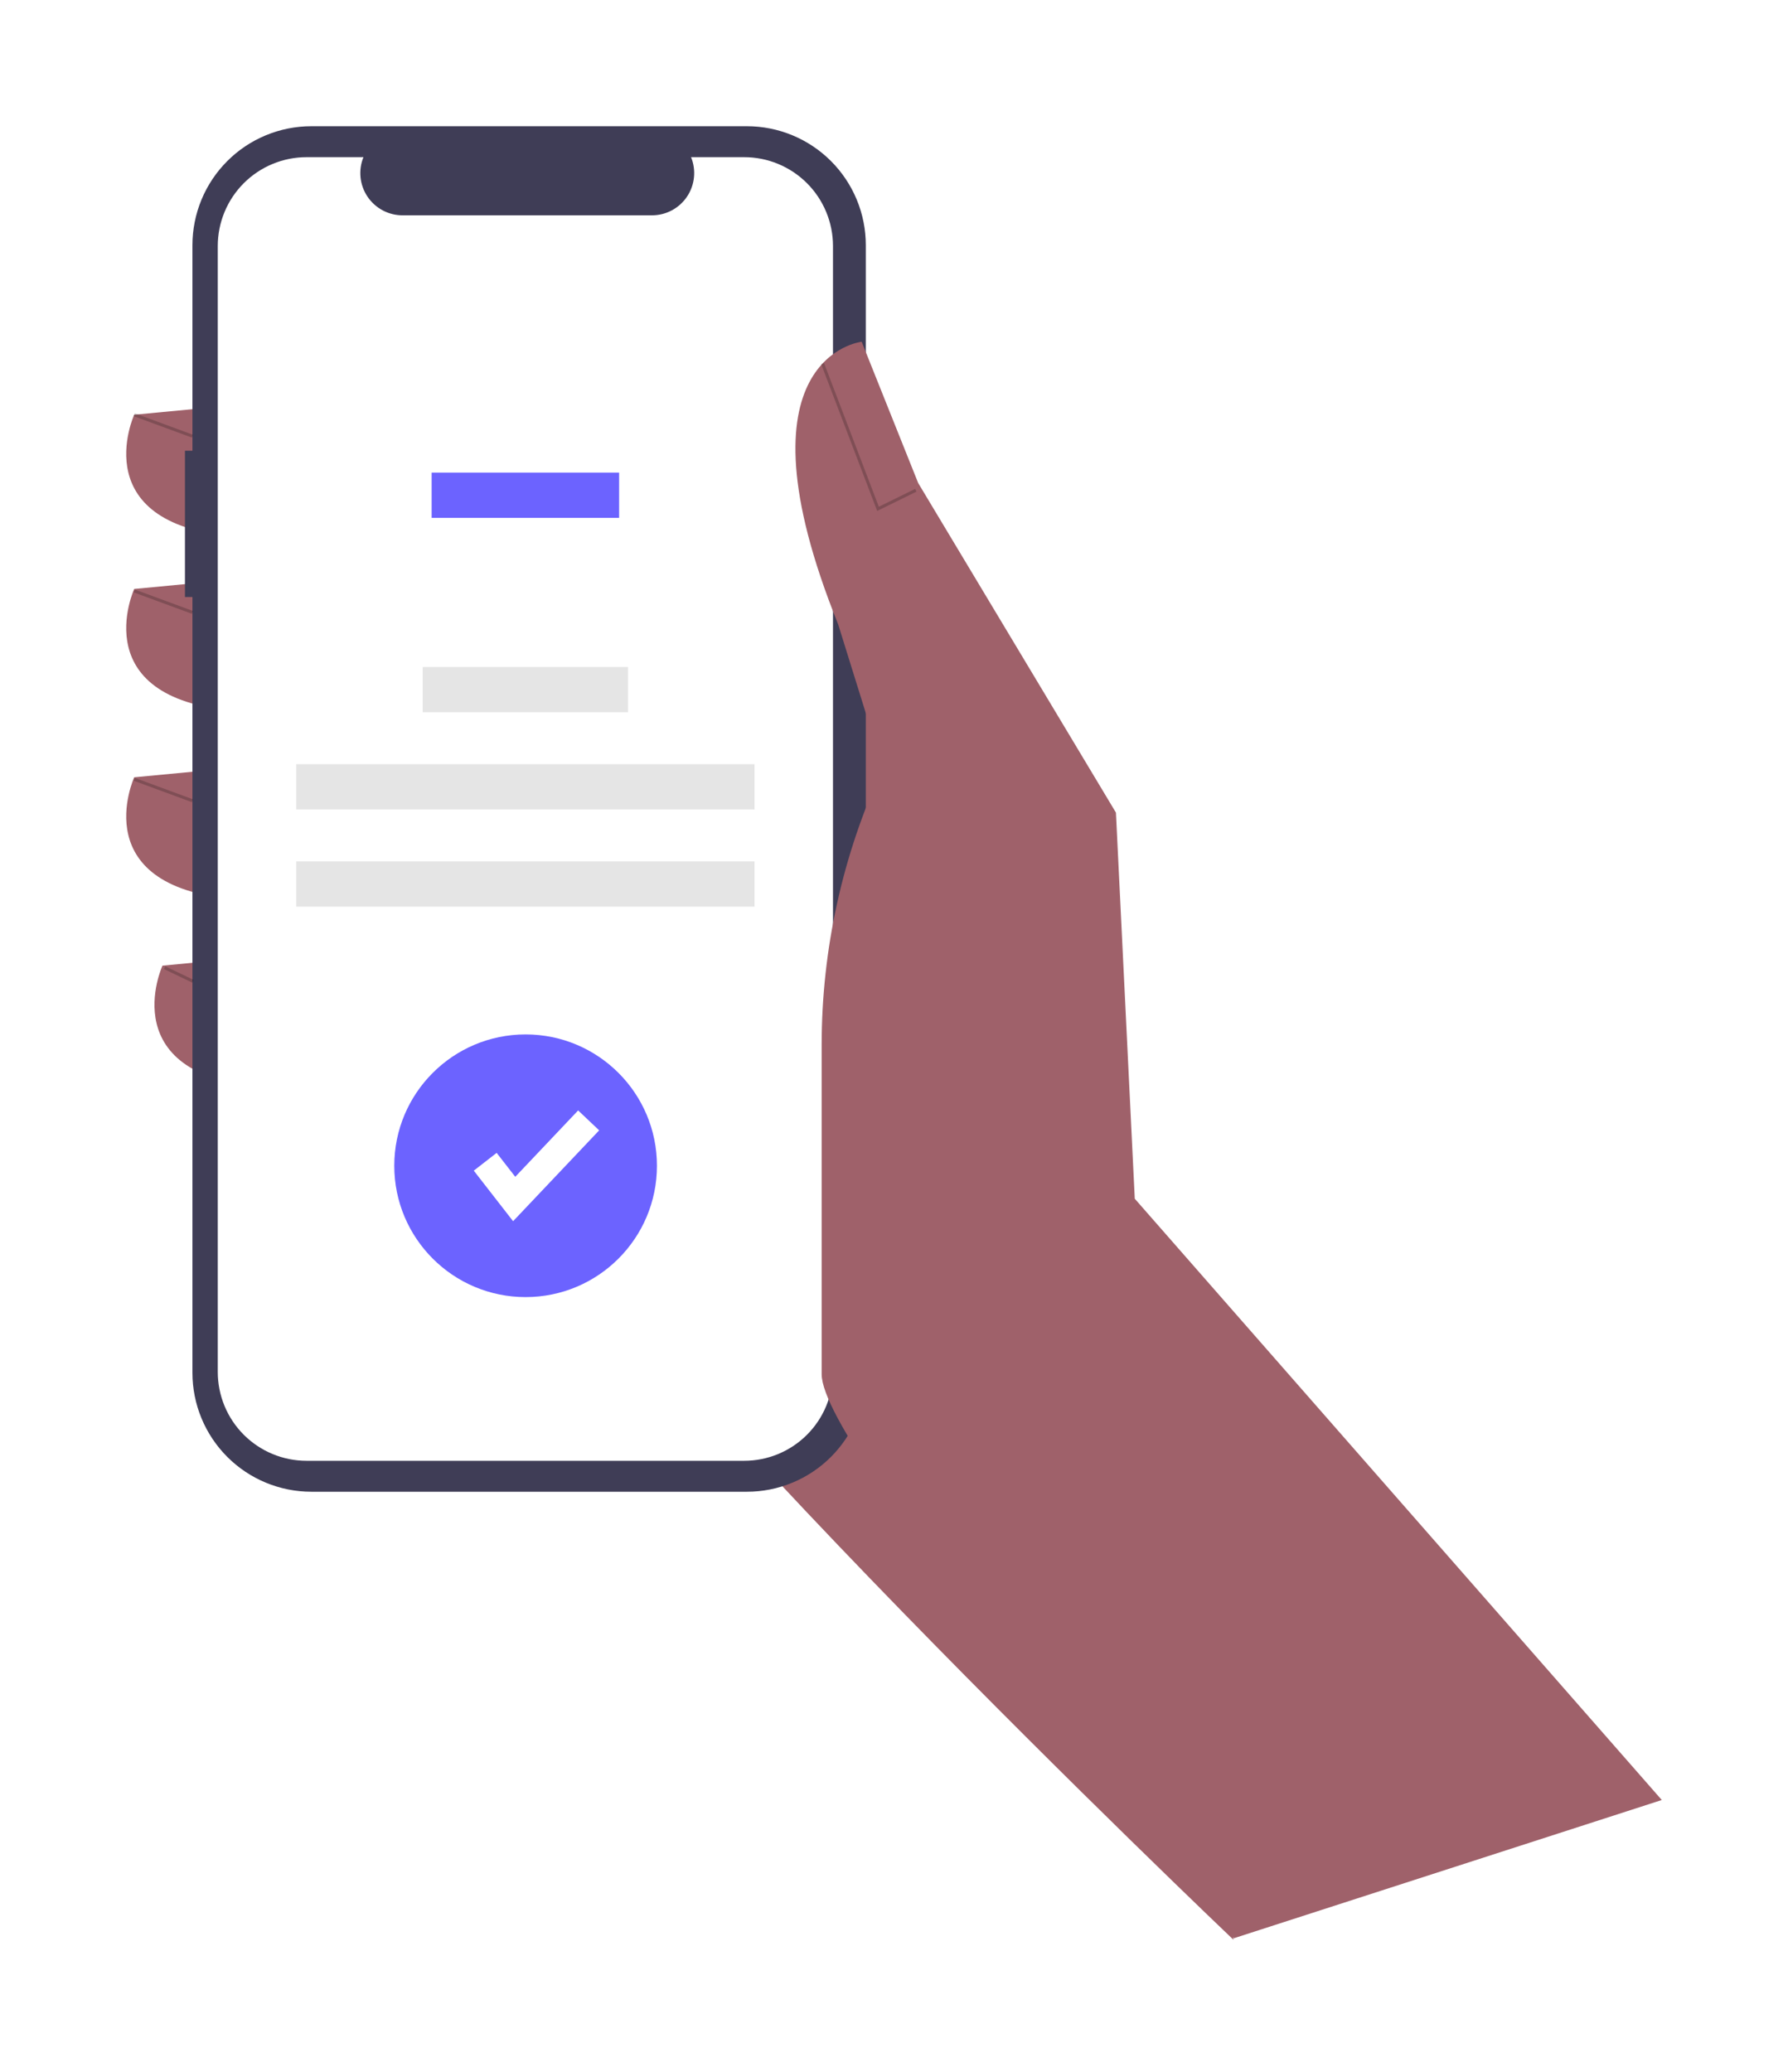 <svg width="170" height="197" viewBox="0 0 170 197" fill="none" xmlns="http://www.w3.org/2000/svg">
<g filter="url(#filter0_d_189_3086)">
<g clip-path="url(#clip0_189_3086)">
<path d="M113.829 150.694L115.273 178.423C115.273 178.423 54.184 120.281 46.574 103.269C38.964 86.257 53.289 44.175 53.289 44.175L85.074 61.635L113.829 150.694Z" fill="#9F616A"/>
<path d="M20.161 32.536L10.76 33.431C10.76 33.431 5.836 44.175 21.057 45.071L20.161 32.536Z" fill="#9F616A"/>
<path d="M20.161 49.1L10.76 49.995C10.76 49.995 5.836 60.739 21.057 61.635L20.161 49.1Z" fill="#9F616A"/>
<path d="M20.161 67.007L10.76 67.902C10.76 67.902 5.836 78.647 21.057 79.542L20.161 67.007Z" fill="#9F616A"/>
<path d="M22.848 84.914L13.447 85.809C13.447 85.809 8.522 96.554 23.743 97.449L22.848 84.914Z" fill="#9F616A"/>
<path d="M15.584 36.852H16.297V17.31C16.297 15.825 16.59 14.354 17.158 12.982C17.727 11.61 18.56 10.363 19.61 9.313C20.66 8.262 21.907 7.429 23.279 6.861C24.651 6.293 26.122 6 27.608 6H69.01C70.495 6 71.966 6.293 73.338 6.861C74.71 7.429 75.957 8.262 77.007 9.313C78.057 10.363 78.89 11.61 79.459 12.982C80.027 14.354 80.32 15.825 80.32 17.31V124.518C80.32 126.003 80.027 127.474 79.459 128.846C78.89 130.218 78.057 131.465 77.007 132.516C75.957 133.566 74.71 134.399 73.338 134.967C71.966 135.536 70.495 135.828 69.01 135.828H27.608C24.608 135.828 21.731 134.637 19.61 132.516C17.489 130.395 16.297 127.518 16.297 124.518V50.762H15.584V36.852Z" fill="#3F3D56"/>
<path d="M27.151 8.943H32.556C32.307 9.552 32.212 10.213 32.279 10.868C32.347 11.522 32.574 12.15 32.941 12.697C33.308 13.243 33.804 13.69 34.384 14C34.965 14.309 35.613 14.471 36.271 14.471H59.99C60.648 14.471 61.296 14.309 61.877 14C62.457 13.69 62.953 13.243 63.32 12.697C63.687 12.15 63.914 11.522 63.981 10.868C64.049 10.213 63.954 9.552 63.705 8.943H68.753C70.993 8.943 73.141 9.833 74.725 11.416C76.309 13.001 77.199 15.149 77.199 17.389V124.439C77.199 125.549 76.981 126.647 76.556 127.672C76.132 128.696 75.51 129.628 74.725 130.412C73.941 131.196 73.01 131.818 71.985 132.243C70.96 132.667 69.862 132.886 68.753 132.886H27.151C26.042 132.886 24.944 132.667 23.919 132.243C22.894 131.818 21.963 131.196 21.179 130.412C20.395 129.628 19.773 128.697 19.348 127.672C18.924 126.647 18.705 125.549 18.705 124.439V17.389C18.705 16.28 18.924 15.181 19.348 14.157C19.773 13.132 20.395 12.201 21.179 11.416C21.963 10.632 22.894 10.01 23.919 9.586C24.944 9.161 26.042 8.943 27.151 8.943Z" fill="white"/>
<path d="M56.865 38.933H39.039V43.234H56.865V38.933Z" fill="#6C63FF"/>
<path d="M57.714 57.416H38.19V61.718H57.714V57.416Z" fill="#E5E5E5"/>
<path d="M69.739 66.657H26.165V70.958H69.739V66.657Z" fill="#E5E5E5"/>
<path d="M69.739 75.897H26.165V80.198H69.739V75.897Z" fill="#E5E5E5"/>
<path d="M156 165.136L105.892 107.969L104.101 71.26L85.299 39.922L79.927 26.492C79.927 26.492 67.392 27.835 77.688 53.353L81.941 67.007C78.107 75.264 76.121 84.258 76.121 93.362V124.65C76.121 132.018 111.23 172.148 115.317 178.279L156 165.136Z" fill="#9F616A"/>
<path opacity="0.2" d="M81.401 42.578L85.139 40.741L85.011 40.481L81.558 42.179L76.344 28.51L76.074 28.613L81.401 42.578Z" fill="black"/>
<path opacity="0.2" d="M10.81 33.295L10.71 33.566L16.247 35.606L16.347 35.335L10.81 33.295Z" fill="black"/>
<path opacity="0.2" d="M10.81 50.048L10.71 50.319L16.247 52.359L16.347 52.088L10.81 50.048Z" fill="black"/>
<path opacity="0.2" d="M10.81 67.956L10.71 68.227L16.247 70.267L16.347 69.996L10.81 67.956Z" fill="black"/>
<path opacity="0.2" d="M13.711 85.87L13.586 86.13L16.282 87.424L16.407 87.164L13.711 85.87Z" fill="black"/>
<path d="M47.974 117.321C54.87 117.321 60.461 111.731 60.461 104.835C60.461 97.939 54.87 92.348 47.974 92.348C41.078 92.348 35.487 97.939 35.487 104.835C35.487 111.731 41.078 117.321 47.974 117.321Z" fill="#6C63FF"/>
<path d="M46.784 110.106L43.047 105.3L45.22 103.61L46.99 105.885L52.968 99.575L54.967 101.468L46.784 110.106Z" fill="white"/>
</g>
</g>
<defs>
<filter id="filter0_d_189_3086" x="0" y="0" width="170" height="196.423" filterUnits="userSpaceOnUse" color-interpolation-filters="sRGB">
<feFlood flood-opacity="0" result="BackgroundImageFix"/>
<feColorMatrix in="SourceAlpha" type="matrix" values="0 0 0 0 0 0 0 0 0 0 0 0 0 0 0 0 0 0 127 0" result="hardAlpha"/>
<feOffset dx="2" dy="6"/>
<feGaussianBlur stdDeviation="6"/>
<feColorMatrix type="matrix" values="0 0 0 0 0 0 0 0 0 0 0 0 0 0 0 0 0 0 0.25 0"/>
<feBlend mode="normal" in2="BackgroundImageFix" result="effect1_dropShadow_189_3086"/>
<feBlend mode="normal" in="SourceGraphic" in2="effect1_dropShadow_189_3086" result="shape"/>
</filter>
<clipPath id="clip0_189_3086">
<rect width="146" height="172.423" fill="white" transform="translate(10 6)"/>
</clipPath>
</defs>
</svg>
